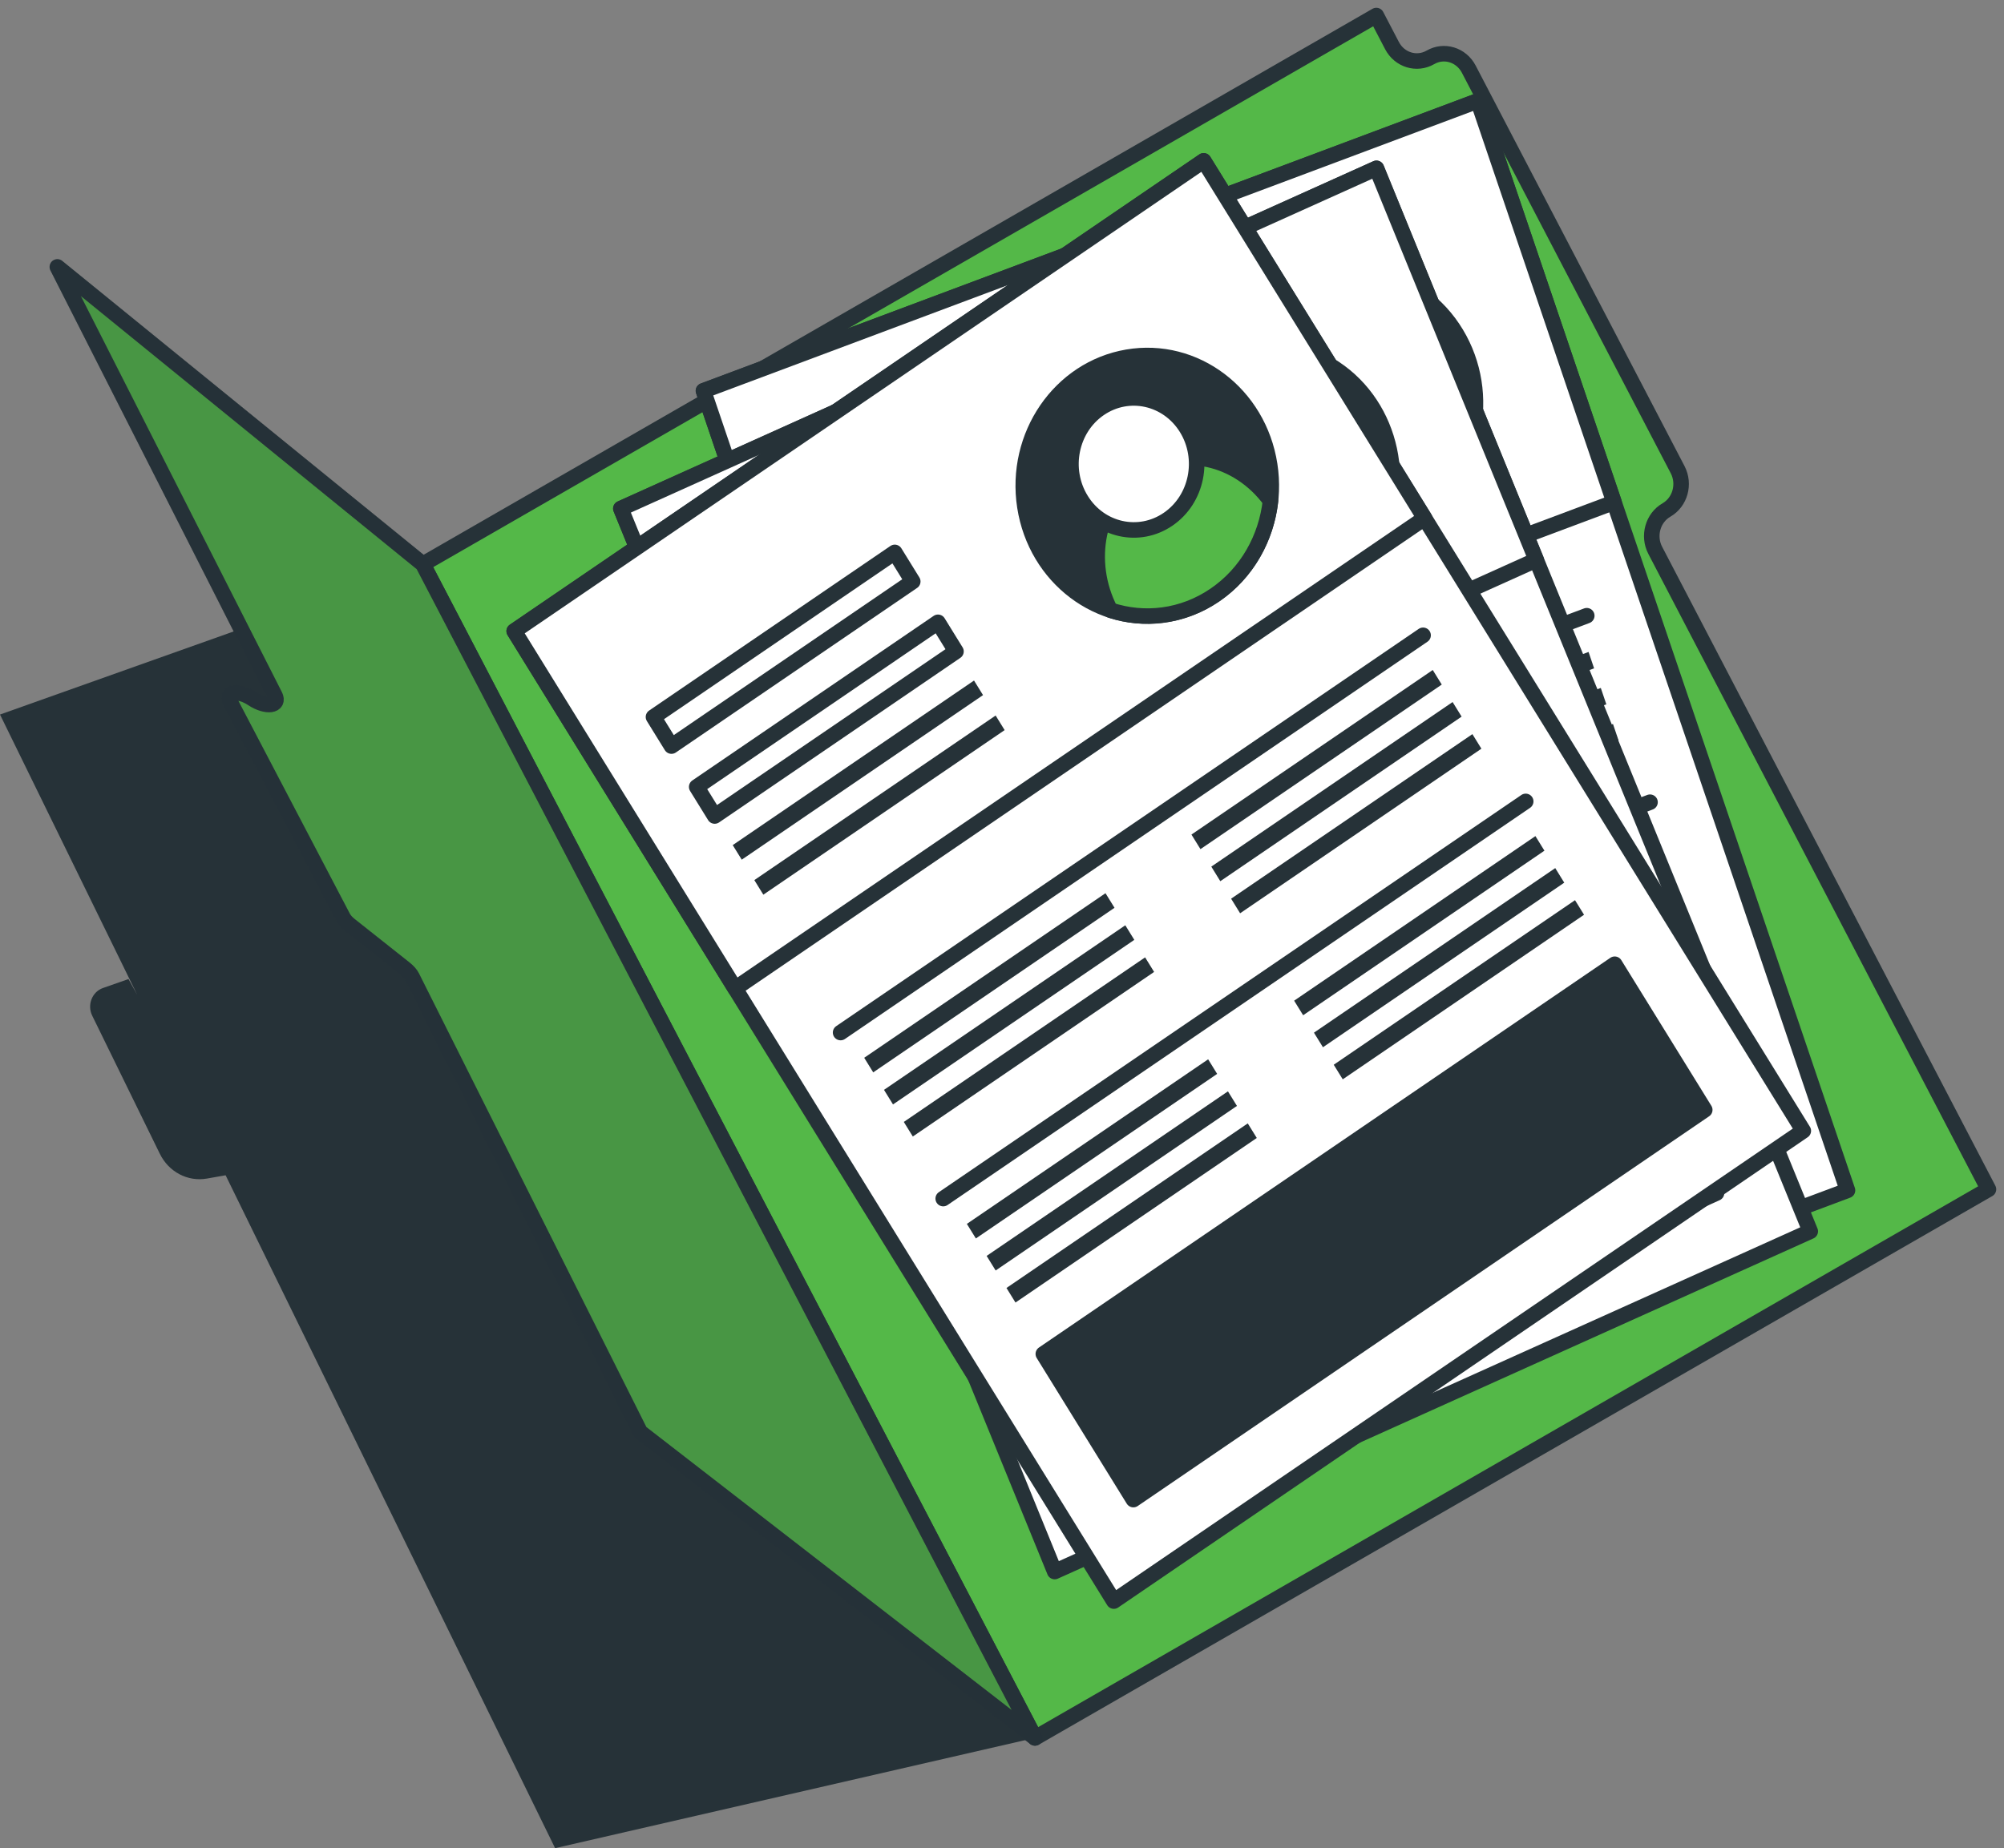 <svg width="129" height="119" viewBox="0 0 129 119" fill="none" xmlns="http://www.w3.org/2000/svg">
<rect x="0" y="0" width="129" height="119" fill="#808080" stroke="none"/>
<path d="M66.622 111.899L27.22 36.325L0 46.008L8.83 64.048L8.271 63.04L6.626 63.617C5.925 63.864 5.598 64.705 5.935 65.396L10.289 74.291C10.861 75.459 12.082 76.102 13.316 75.886L14.523 75.674L35.733 119L66.622 111.899Z" fill="#263238"/>
<path d="M92.076 3.694C91.196 4.201 90.088 3.861 89.605 2.936L88.596 1L27.221 36.325L66.622 111.902L128 76.578L106.55 35.435C106.067 34.51 106.391 33.346 107.271 32.838C108.151 32.331 108.475 31.17 107.992 30.242L94.544 4.448C94.061 3.527 92.956 3.186 92.076 3.694Z" fill="#54B848" stroke="#263238" stroke-miterlimit="10" stroke-linecap="round" stroke-linejoin="round"/>
<path d="M95.131 6.496L45.282 25.161L69.076 95.311L118.926 76.646L95.131 6.496Z" fill="white" stroke="#263238" stroke-miterlimit="10" stroke-linecap="round" stroke-linejoin="round"/>
<path d="M95.132 6.497L45.283 25.162L54.049 51.005L103.898 32.34L95.132 6.497Z" fill="white" stroke="#263238" stroke-miterlimit="10" stroke-linecap="round" stroke-linejoin="round"/>
<path d="M91.273 33.046C94.995 30.563 96.097 25.381 93.735 21.47C91.372 17.559 86.439 16.401 82.717 18.883C78.995 21.366 77.892 26.548 80.255 30.459C82.618 34.37 87.551 35.528 91.273 33.046Z" fill="#263238" stroke="#263238" stroke-miterlimit="10" stroke-linecap="round" stroke-linejoin="round"/>
<path d="M89.674 33.864C92.002 32.992 93.706 31.097 94.494 28.834C93.111 25.574 89.72 23.875 86.673 25.015C83.626 26.155 82.022 29.724 82.911 33.169C84.883 34.403 87.341 34.736 89.674 33.864Z" fill="white" stroke="#263238" stroke-miterlimit="10" stroke-linecap="round" stroke-linejoin="round"/>
<path d="M90.265 22.957C91.016 25.167 89.918 27.597 87.814 28.386C85.71 29.175 83.397 28.021 82.647 25.81C81.895 23.6 82.994 21.17 85.098 20.381C87.202 19.592 89.518 20.746 90.265 22.957Z" fill="white" stroke="#263238" stroke-miterlimit="10" stroke-linecap="round" stroke-linejoin="round"/>
<path d="M70.232 26.188L52.787 32.72L53.501 34.825L70.946 28.294L70.232 26.188Z" fill="white" stroke="#263238" stroke-miterlimit="10" stroke-linecap="round" stroke-linejoin="round"/>
<path d="M71.949 31.245L54.504 37.777L55.218 39.882L72.663 33.35L71.949 31.245Z" fill="white" stroke="#263238" stroke-miterlimit="10" stroke-linecap="round" stroke-linejoin="round"/>
<path d="M73.378 35.457L55.932 41.989L56.29 43.043L73.735 36.511L73.378 35.457Z" fill="#263238"/>
<path d="M74.236 37.988L56.79 44.52L57.148 45.574L74.593 39.042L74.236 37.988Z" fill="#263238"/>
<path d="M78.593 50.839L61.147 57.371L61.505 58.425L78.95 51.893L78.593 50.839Z" fill="#263238"/>
<path d="M79.38 53.157L61.934 59.689L62.292 60.743L79.737 54.211L79.38 53.157Z" fill="#263238"/>
<path d="M80.167 55.475L62.722 62.007L63.079 63.061L80.525 56.529L80.167 55.475Z" fill="#263238"/>
<path d="M102.257 41.978L84.811 48.51L85.169 49.565L102.614 43.033L102.257 41.978Z" fill="#263238"/>
<path d="M103.045 44.296L85.599 50.828L85.957 51.882L103.402 45.35L103.045 44.296Z" fill="#263238"/>
<path d="M103.829 46.615L86.383 53.147L86.741 54.201L104.186 47.669L103.829 46.615Z" fill="#263238"/>
<path d="M60.031 55.411L102.142 39.645" stroke="#263238" stroke-miterlimit="10" stroke-linecap="round" stroke-linejoin="round"/>
<path d="M82.668 62.847L65.222 69.379L65.58 70.433L83.025 63.901L82.668 62.847Z" fill="#263238"/>
<path d="M83.453 65.166L66.007 71.698L66.365 72.752L83.81 66.221L83.453 65.166Z" fill="#263238"/>
<path d="M84.24 67.484L66.795 74.016L67.153 75.07L84.598 68.538L84.24 67.484Z" fill="#263238"/>
<path d="M106.329 53.988L88.884 60.52L89.241 61.574L106.687 55.042L106.329 53.988Z" fill="#263238"/>
<path d="M107.117 56.306L89.672 62.837L90.029 63.892L107.475 57.36L107.117 56.306Z" fill="#263238"/>
<path d="M107.902 58.625L90.456 65.157L90.814 66.211L108.259 59.679L107.902 58.625Z" fill="#263238"/>
<path d="M64.103 67.419L106.214 51.653" stroke="#263238" stroke-miterlimit="10" stroke-linecap="round" stroke-linejoin="round"/>
<path d="M109.474 63.257L68.164 78.725L71.736 89.258L113.047 73.79L109.474 63.257Z" fill="#263238" stroke="#263238" stroke-miterlimit="10" stroke-linecap="round" stroke-linejoin="round"/>
<path d="M88.603 10.838L39.965 32.744L67.891 101.189L116.529 79.283L88.603 10.838Z" fill="white" stroke="#263238" stroke-miterlimit="10" stroke-linecap="round" stroke-linejoin="round"/>
<path d="M88.603 10.84L39.965 32.746L50.254 57.961L98.891 36.055L88.603 10.84Z" fill="white" stroke="#263238" stroke-miterlimit="10" stroke-linecap="round" stroke-linejoin="round"/>
<path d="M88.395 35.28C90.748 31.363 89.634 26.184 85.906 23.711C82.177 21.239 77.248 22.409 74.894 26.326C72.541 30.243 73.655 35.423 77.383 37.895C81.111 40.368 86.041 39.197 88.395 35.28Z" fill="#263238" stroke="#263238" stroke-miterlimit="10" stroke-linecap="round" stroke-linejoin="round"/>
<path d="M84.791 38.511C87.064 37.485 88.651 35.487 89.303 33.175C87.728 30.012 84.245 28.539 81.271 29.877C78.297 31.215 76.91 34.885 78.005 38.264C80.043 39.362 82.518 39.532 84.791 38.511Z" fill="white" stroke="#263238" stroke-miterlimit="10" stroke-linecap="round" stroke-linejoin="round"/>
<path d="M84.735 27.587C85.615 29.745 84.665 32.241 82.611 33.165C80.556 34.09 78.181 33.092 77.301 30.934C76.421 28.775 77.371 26.28 79.425 25.355C81.476 24.431 83.855 25.428 84.735 27.587Z" fill="white" stroke="#263238" stroke-miterlimit="10" stroke-linecap="round" stroke-linejoin="round"/>
<path d="M64.925 32.13L47.904 39.796L48.742 41.85L65.763 34.184L64.925 32.13Z" fill="white" stroke="#263238" stroke-miterlimit="10" stroke-linecap="round" stroke-linejoin="round"/>
<path d="M66.94 37.062L49.919 44.728L50.757 46.783L67.778 39.116L66.94 37.062Z" fill="white" stroke="#263238" stroke-miterlimit="10" stroke-linecap="round" stroke-linejoin="round"/>
<path d="M68.618 41.173L51.597 48.839L52.016 49.867L69.038 42.201L68.618 41.173Z" fill="#263238"/>
<path d="M69.624 43.642L52.603 51.308L53.023 52.337L70.044 44.67L69.624 43.642Z" fill="#263238"/>
<path d="M74.741 56.178L57.719 63.845L58.139 64.873L75.16 57.207L74.741 56.178Z" fill="#263238"/>
<path d="M75.665 58.441L58.643 66.107L59.063 67.136L76.084 59.469L75.665 58.441Z" fill="#263238"/>
<path d="M76.584 60.704L59.563 68.371L59.983 69.399L77.004 61.733L76.584 60.704Z" fill="#263238"/>
<path d="M97.828 45.784L80.806 53.451L81.226 54.479L98.247 46.813L97.828 45.784Z" fill="#263238"/>
<path d="M98.75 48.044L81.728 55.71L82.148 56.739L99.17 49.072L98.75 48.044Z" fill="#263238"/>
<path d="M99.673 50.306L82.652 57.972L83.072 59.001L100.093 51.335L99.673 50.306Z" fill="#263238"/>
<path d="M56.492 61.966L97.581 43.457" stroke="#263238" stroke-miterlimit="10" stroke-linecap="round" stroke-linejoin="round"/>
<path d="M79.522 67.9L62.501 75.566L62.92 76.595L79.942 68.928L79.522 67.9Z" fill="#263238"/>
<path d="M80.444 70.158L63.422 77.825L63.842 78.853L80.864 71.187L80.444 70.158Z" fill="#263238"/>
<path d="M81.368 72.421L64.346 80.087L64.766 81.116L81.787 73.45L81.368 72.421Z" fill="#263238"/>
<path d="M102.61 57.5L85.589 65.166L86.009 66.195L103.03 58.529L102.61 57.5Z" fill="#263238"/>
<path d="M103.533 59.76L86.512 67.426L86.931 68.454L103.953 60.788L103.533 59.76Z" fill="#263238"/>
<path d="M104.454 62.024L87.432 69.69L87.852 70.719L104.873 63.052L104.454 62.024Z" fill="#263238"/>
<path d="M61.273 73.683L102.361 55.174" stroke="#263238" stroke-miterlimit="10" stroke-linecap="round" stroke-linejoin="round"/>
<path d="M106.301 66.543L65.994 84.696L70.187 94.973L110.494 76.82L106.301 66.543Z" fill="#263238" stroke="#263238" stroke-miterlimit="10" stroke-linecap="round" stroke-linejoin="round"/>
<path d="M77.48 10.355L33.097 40.634L71.698 103.091L116.081 72.812L77.48 10.355Z" fill="white" stroke="#263238" stroke-miterlimit="10" stroke-linecap="round" stroke-linejoin="round"/>
<path d="M77.484 10.357L33.101 40.636L47.321 63.645L91.704 33.366L77.484 10.357Z" fill="white" stroke="#263238" stroke-miterlimit="10" stroke-linecap="round" stroke-linejoin="round"/>
<path d="M75.133 39.555C79.485 38.811 82.439 34.502 81.731 29.93C81.024 25.359 76.922 22.255 72.571 22.999C68.219 23.742 65.266 28.051 65.973 32.623C66.681 37.195 70.782 40.298 75.133 39.555Z" fill="#263238" stroke="#263238" stroke-miterlimit="10" stroke-linecap="round" stroke-linejoin="round"/>
<path d="M78.2 38.316C80.275 36.902 81.515 34.646 81.783 32.251C79.719 29.415 76.047 28.588 73.334 30.437C70.621 32.289 69.847 36.151 71.471 39.286C73.661 40.006 76.126 39.731 78.2 38.316Z" fill="#54B848" stroke="#263238" stroke-miterlimit="10" stroke-linecap="round" stroke-linejoin="round"/>
<path d="M76.378 27.558C77.595 29.526 77.062 32.16 75.187 33.436C73.314 34.715 70.806 34.156 69.592 32.185C68.375 30.217 68.908 27.583 70.783 26.307C72.656 25.032 75.16 25.591 76.378 27.558Z" fill="white" stroke="#263238" stroke-miterlimit="10" stroke-linecap="round" stroke-linejoin="round"/>
<path d="M57.597 35.568L42.065 46.165L43.223 48.039L58.755 37.442L57.597 35.568Z" fill="white" stroke="#263238" stroke-miterlimit="10" stroke-linecap="round" stroke-linejoin="round"/>
<path d="M60.38 40.069L44.847 50.666L46.006 52.541L61.538 41.944L60.38 40.069Z" fill="white" stroke="#263238" stroke-miterlimit="10" stroke-linecap="round" stroke-linejoin="round"/>
<path d="M62.699 43.818L47.166 54.415L47.747 55.353L63.279 44.757L62.699 43.818Z" fill="#263238"/>
<path d="M64.09 46.071L48.557 56.668L49.137 57.607L64.67 47.01L64.09 46.071Z" fill="#263238"/>
<path d="M71.162 57.512L55.63 68.109L56.21 69.048L71.743 58.451L71.162 57.512Z" fill="#263238"/>
<path d="M72.437 59.577L56.904 70.174L57.484 71.112L73.017 60.516L72.437 59.577Z" fill="#263238"/>
<path d="M73.712 61.643L58.179 72.239L58.759 73.178L74.292 62.581L73.712 61.643Z" fill="#263238"/>
<path d="M92.228 43.14L76.695 53.736L77.275 54.675L92.808 44.078L92.228 43.14Z" fill="#263238"/>
<path d="M93.506 45.203L77.973 55.8L78.553 56.739L94.086 46.142L93.506 45.203Z" fill="#263238"/>
<path d="M94.78 47.269L79.248 57.865L79.828 58.804L95.36 48.207L94.78 47.269Z" fill="#263238"/>
<path d="M54.11 66.484L91.606 40.906" stroke="#263238" stroke-miterlimit="10" stroke-linecap="round" stroke-linejoin="round"/>
<path d="M77.77 68.207L62.238 78.804L62.818 79.742L78.35 69.146L77.77 68.207Z" fill="#263238"/>
<path d="M79.044 70.27L63.511 80.866L64.091 81.805L79.624 71.208L79.044 70.27Z" fill="#263238"/>
<path d="M80.32 72.333L64.788 82.93L65.368 83.868L80.901 73.272L80.32 72.333Z" fill="#263238"/>
<path d="M98.837 53.835L83.305 64.432L83.885 65.37L99.417 54.774L98.837 53.835Z" fill="#263238"/>
<path d="M100.113 55.895L84.58 66.492L85.16 67.43L100.693 56.834L100.113 55.895Z" fill="#263238"/>
<path d="M101.386 57.961L85.854 68.557L86.434 69.496L101.967 58.899L101.386 57.961Z" fill="#263238"/>
<path d="M60.716 77.175L98.212 51.601" stroke="#263238" stroke-miterlimit="10" stroke-linecap="round" stroke-linejoin="round"/>
<path d="M103.941 62.085L67.16 87.178L72.956 96.556L109.737 71.463L103.941 62.085Z" fill="#263238" stroke="#263238" stroke-miterlimit="10" stroke-linecap="round" stroke-linejoin="round"/>
<path d="M27.221 36.325L3.692 17.187L17.693 44.781C18.03 45.449 17.144 45.574 16.25 44.983C15.351 44.389 14.461 44.521 14.815 45.195L22.076 59.063C22.162 59.23 22.321 59.408 22.523 59.568L26.066 62.376C26.275 62.543 26.433 62.724 26.519 62.894L41.211 92.212L66.622 111.899L27.221 36.325Z" fill="#54B848" stroke="#263238" stroke-miterlimit="10" stroke-linecap="round" stroke-linejoin="round"/>
<path opacity="0.25" d="M27.221 36.325L3.692 17.187L17.693 44.781C18.03 45.449 17.144 45.574 16.25 44.983C15.351 44.389 14.461 44.521 14.815 45.195L22.076 59.063C22.162 59.23 22.321 59.408 22.523 59.568L26.066 62.376C26.275 62.543 26.433 62.724 26.519 62.894L41.211 92.212L66.622 111.899L27.221 36.325Z" fill="#263238" stroke="#263238" stroke-miterlimit="10" stroke-linecap="round" stroke-linejoin="round"/>
</svg>
